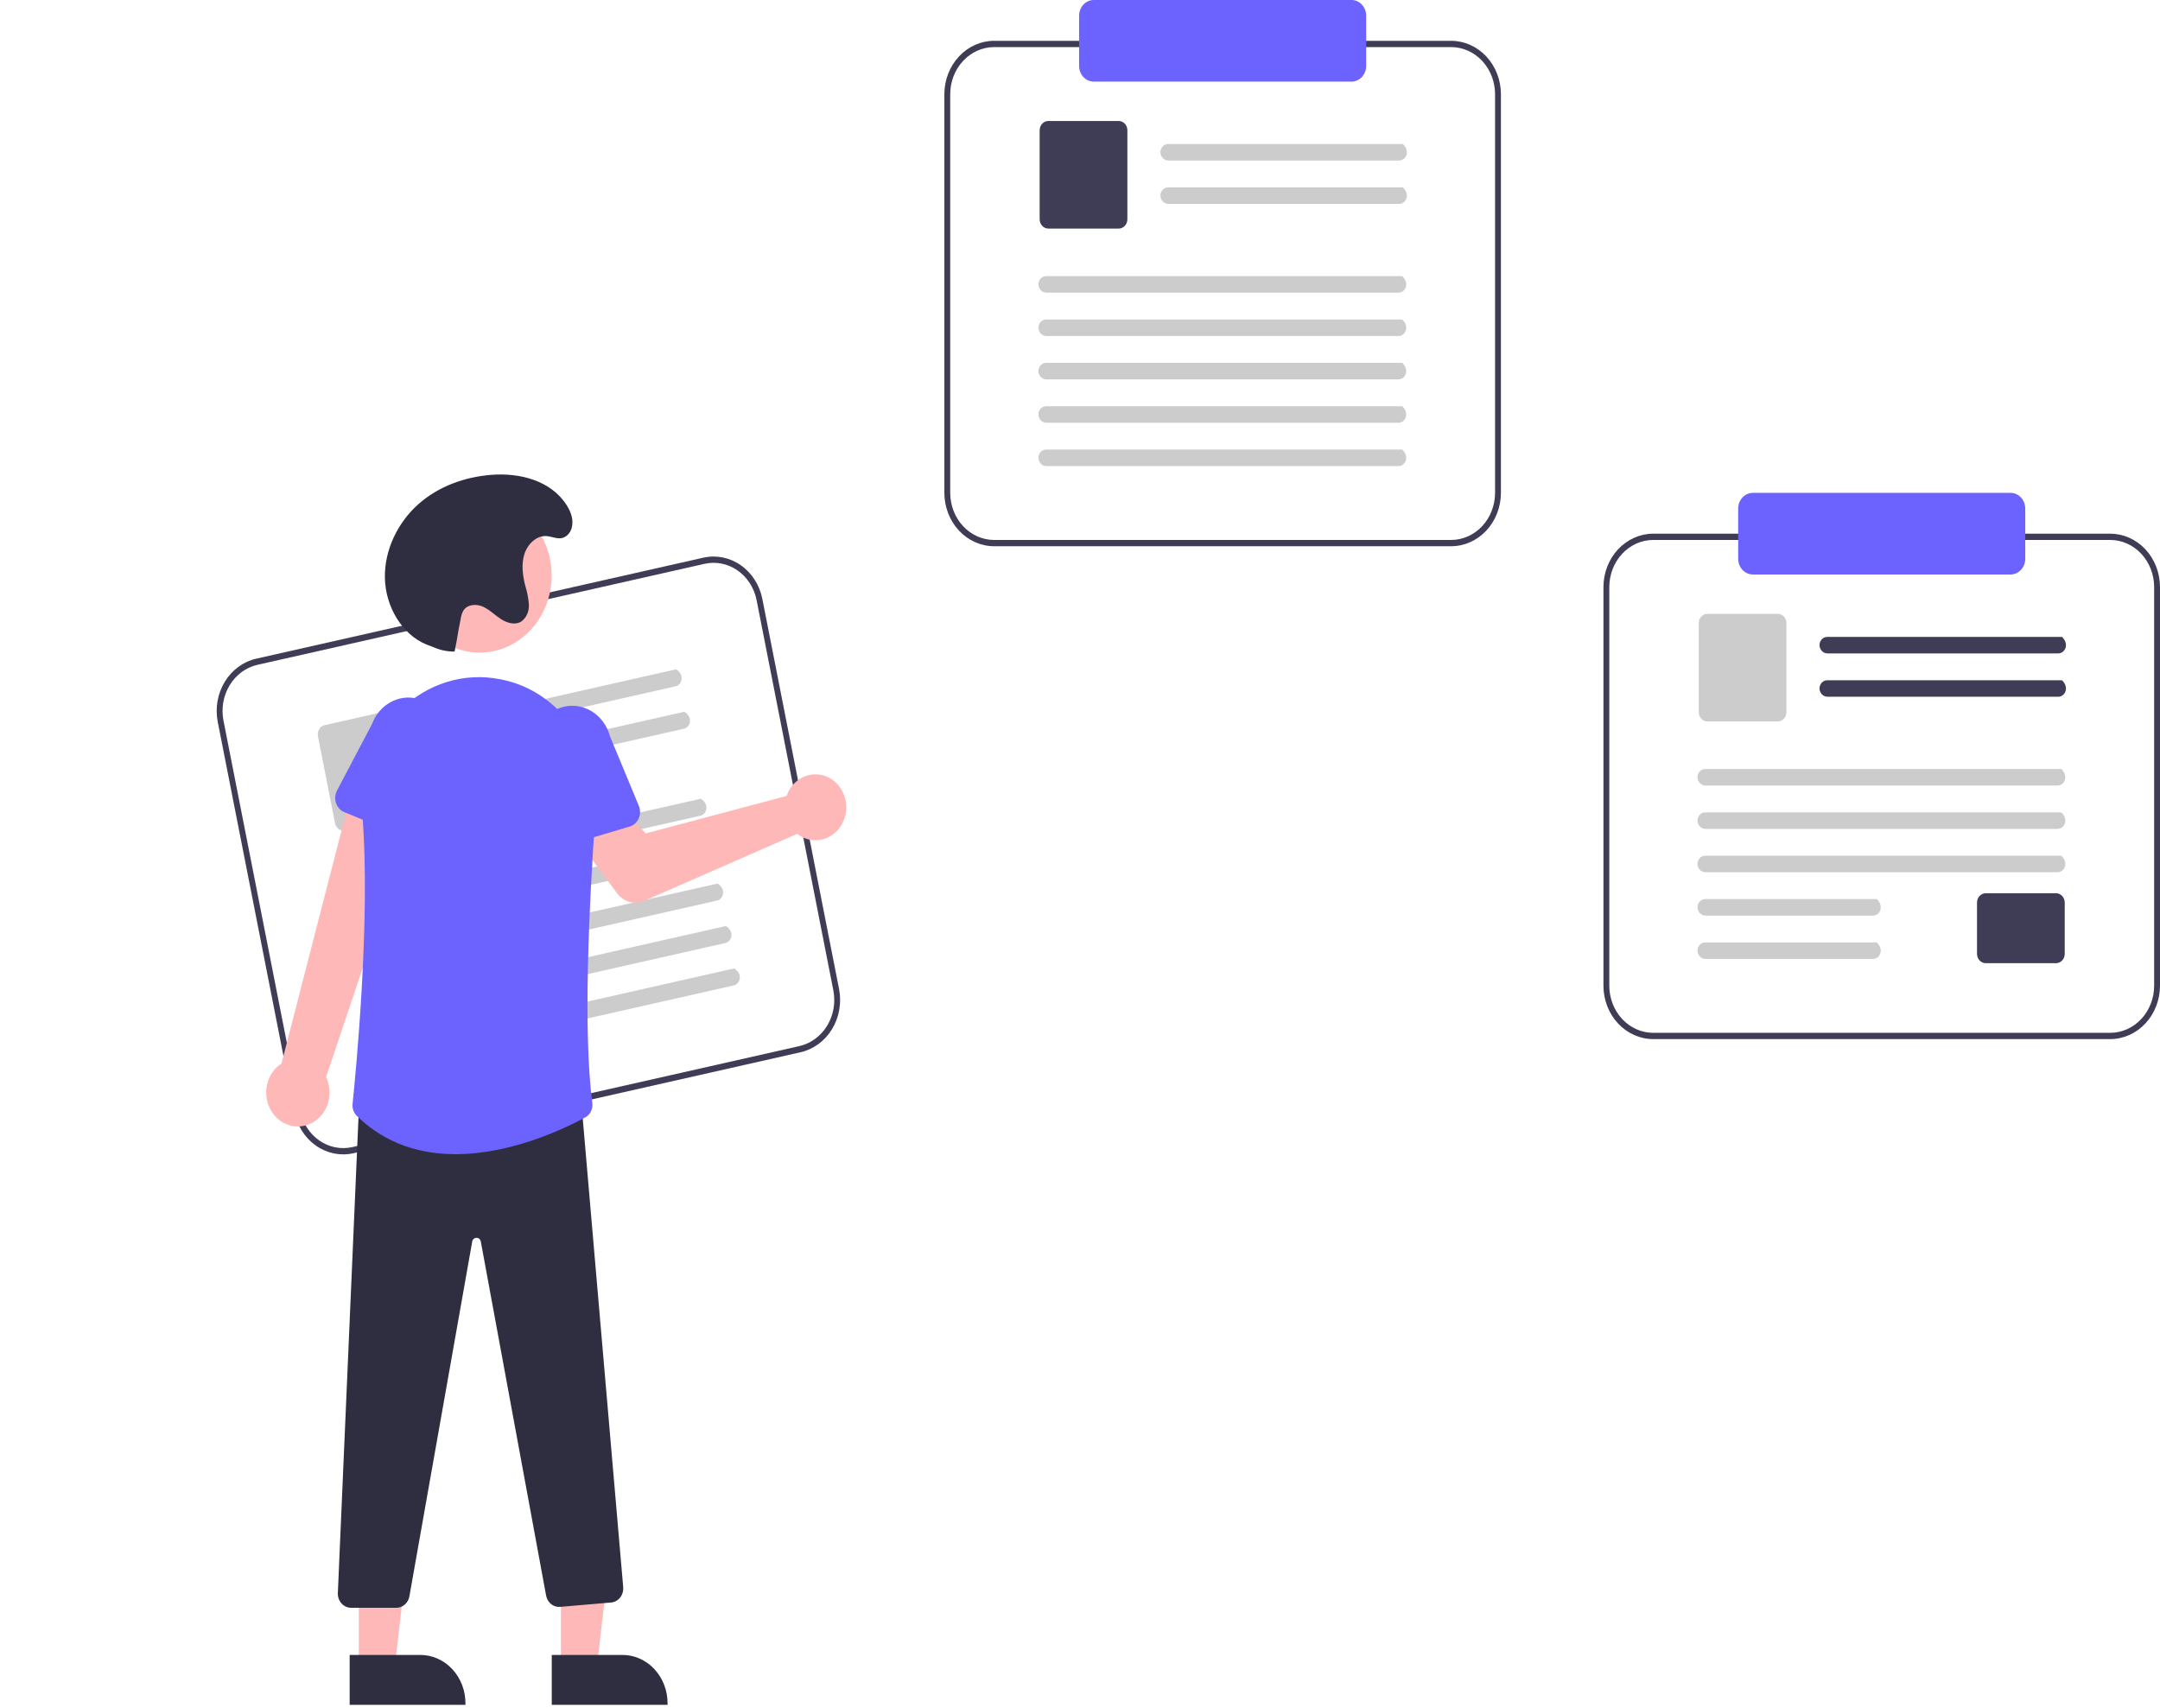 <svg width="645" height="510" viewBox="0 0 645 510" fill="none" xmlns="http://www.w3.org/2000/svg">
<path d="M239.071 314.233L105.551 344.397C101.692 345.264 97.671 344.455 94.368 342.147C91.065 339.84 88.751 336.223 87.934 332.089L65.022 215.587C64.213 211.451 64.968 207.141 67.121 203.601C69.273 200.061 72.648 197.581 76.505 196.705L210.026 166.541C213.884 165.674 217.906 166.483 221.209 168.79C224.511 171.097 226.825 174.715 227.643 178.848L250.555 295.351C251.363 299.486 250.609 303.797 248.456 307.337C246.303 310.877 242.928 313.357 239.071 314.233V314.233ZM76.866 198.539C73.463 199.312 70.485 201.501 68.585 204.624C66.686 207.747 66.02 211.551 66.734 215.2L89.645 331.702C90.367 335.35 92.408 338.541 95.323 340.577C98.237 342.613 101.785 343.327 105.19 342.562L238.71 312.398C242.113 311.625 245.091 309.437 246.991 306.313C248.89 303.19 249.557 299.387 248.843 295.738L225.931 179.235C225.21 175.588 223.168 172.396 220.254 170.36C217.34 168.324 213.791 167.61 210.386 168.375L76.866 198.539Z" fill="#3F3D56"/>
<path d="M201.73 204.955L134.344 220.178C133.754 220.325 133.134 220.226 132.61 219.902C132.085 219.578 131.696 219.052 131.519 218.432C131.438 218.108 131.42 217.77 131.465 217.439C131.51 217.107 131.617 216.789 131.781 216.503C131.944 216.218 132.161 215.971 132.416 215.778C132.672 215.585 132.961 215.45 133.267 215.381L201.862 199.884C204.54 201.502 203.694 204.511 201.729 204.955L201.73 204.955Z" fill="#CCCCCC"/>
<path d="M204.221 217.623L136.835 232.847C136.245 232.993 135.626 232.895 135.101 232.57C134.577 232.246 134.187 231.721 134.01 231.1C133.929 230.776 133.911 230.439 133.956 230.107C134.001 229.776 134.109 229.457 134.272 229.172C134.436 228.886 134.652 228.64 134.908 228.447C135.163 228.254 135.453 228.118 135.758 228.049L204.353 212.553C207.032 214.171 206.185 217.18 204.22 217.623L204.221 217.623Z" fill="#CCCCCC"/>
<path d="M123.686 243.351L103.121 247.997C102.449 248.148 101.749 248.007 101.174 247.605C100.599 247.204 100.196 246.574 100.054 245.855L94.939 219.843C94.798 219.123 94.929 218.373 95.304 217.757C95.679 217.141 96.266 216.709 96.938 216.557L117.503 211.911C118.175 211.76 118.875 211.901 119.449 212.302C120.024 212.704 120.427 213.333 120.57 214.053L125.685 240.064C125.826 240.784 125.695 241.534 125.32 242.151C124.945 242.767 124.358 243.198 123.686 243.351V243.351Z" fill="#CCCCCC"/>
<path d="M209.126 243.606L106.283 266.84C105.693 266.987 105.073 266.888 104.549 266.564C104.025 266.24 103.635 265.714 103.458 265.093C103.377 264.77 103.359 264.432 103.404 264.1C103.449 263.769 103.557 263.451 103.72 263.165C103.884 262.88 104.1 262.633 104.355 262.44C104.611 262.247 104.9 262.112 105.206 262.043L209.259 238.536C211.938 240.153 211.091 243.162 209.126 243.606V243.606Z" fill="#CCCCCC"/>
<path d="M211.618 256.279L108.775 279.512C108.185 279.659 107.566 279.56 107.041 279.236C106.517 278.912 106.127 278.386 105.95 277.766C105.869 277.442 105.851 277.104 105.896 276.773C105.941 276.441 106.049 276.123 106.212 275.837C106.376 275.552 106.592 275.305 106.848 275.112C107.103 274.919 107.393 274.784 107.698 274.715L211.752 251.208C214.43 252.826 213.583 255.835 211.618 256.279V256.279Z" fill="#CCCCCC"/>
<path d="M214.109 268.942L111.266 292.176C110.676 292.323 110.056 292.224 109.532 291.9C109.007 291.576 108.618 291.05 108.441 290.43C108.36 290.106 108.342 289.768 108.387 289.437C108.432 289.105 108.539 288.787 108.703 288.501C108.866 288.216 109.083 287.969 109.338 287.776C109.594 287.583 109.883 287.448 110.189 287.379L214.242 263.872C216.92 265.49 216.074 268.499 214.109 268.942H214.109Z" fill="#CCCCCC"/>
<path d="M216.601 281.614L113.758 304.847C113.168 304.994 112.548 304.895 112.024 304.571C111.499 304.247 111.109 303.721 110.933 303.101C110.852 302.777 110.834 302.439 110.879 302.108C110.924 301.776 111.031 301.458 111.195 301.173C111.358 300.887 111.575 300.64 111.83 300.447C112.086 300.254 112.375 300.119 112.681 300.05L216.734 276.543C219.412 278.161 218.566 281.17 216.601 281.614V281.614Z" fill="#CCCCCC"/>
<path d="M219.092 294.279L116.248 317.512C115.659 317.659 115.039 317.56 114.515 317.236C113.99 316.912 113.6 316.386 113.424 315.766C113.343 315.442 113.324 315.104 113.369 314.773C113.414 314.441 113.522 314.123 113.686 313.837C113.849 313.552 114.065 313.305 114.321 313.112C114.576 312.919 114.866 312.784 115.172 312.715L219.225 289.208C221.903 290.826 221.057 293.835 219.092 294.279V294.279Z" fill="#CCCCCC"/>
<path d="M235.496 236.278C235.263 236.733 235.063 237.206 234.899 237.694L192.796 248.892L185.472 240.771L172.592 251.016L184.254 266.743C185.197 268.014 186.498 268.923 187.963 269.333C189.428 269.744 190.978 269.634 192.38 269.02L238.065 249.011C239.567 250.196 241.369 250.863 243.233 250.923C245.097 250.982 246.933 250.433 248.498 249.347C250.063 248.261 251.283 246.69 251.995 244.842C252.706 242.995 252.877 240.96 252.483 239.006C252.089 237.053 251.149 235.275 249.789 233.908C248.429 232.541 246.713 231.65 244.869 231.354C243.025 231.057 241.14 231.37 239.466 232.25C237.792 233.129 236.407 234.535 235.496 236.278L235.496 236.278Z" fill="#FFB8B8"/>
<path d="M91.785 335.927C93.097 335.493 94.305 334.755 95.323 333.766C96.341 332.778 97.144 331.562 97.676 330.204C98.208 328.847 98.456 327.381 98.402 325.909C98.348 324.438 97.994 322.998 97.364 321.689L126.338 235.376L106.217 231.554L84.063 317.599C82.082 318.878 80.608 320.892 79.919 323.258C79.231 325.625 79.376 328.18 80.328 330.439C81.28 332.698 82.972 334.505 85.084 335.516C87.195 336.528 89.579 336.674 91.785 335.927V335.927Z" fill="#FFB8B8"/>
<path d="M122.658 250.697L102.791 242.525C102.226 242.293 101.714 241.932 101.291 241.469C100.867 241.005 100.542 240.449 100.337 239.838C100.132 239.228 100.052 238.577 100.103 237.93C100.154 237.284 100.334 236.657 100.631 236.091L111.053 216.286C112.18 213.194 114.405 210.707 117.24 209.371C120.075 208.034 123.289 207.956 126.177 209.155C129.065 210.353 131.392 212.73 132.648 215.764C133.904 218.798 133.986 222.243 132.877 225.342L128.28 247.464C128.148 248.098 127.891 248.693 127.525 249.21C127.159 249.727 126.693 250.154 126.16 250.461C125.626 250.767 125.037 250.947 124.433 250.988C123.829 251.029 123.224 250.93 122.658 250.697V250.697Z" fill="#6C63FF"/>
<path d="M167.5 497.977H178.223L183.325 453.644L167.499 453.645L167.5 497.977Z" fill="#FFB8B8"/>
<path d="M164.765 494.224L185.883 494.224H185.884C187.652 494.223 189.402 494.597 191.035 495.321C192.668 496.046 194.151 497.109 195.401 498.448C196.651 499.788 197.642 501.378 198.318 503.128C198.995 504.878 199.343 506.754 199.343 508.648V509.117L164.765 509.118L164.765 494.224Z" fill="#2F2E41"/>
<path d="M107.145 497.977H117.869L122.971 453.644L107.144 453.645L107.145 497.977Z" fill="#FFB8B8"/>
<path d="M104.41 494.224L125.529 494.224H125.529C127.297 494.223 129.047 494.597 130.68 495.321C132.313 496.046 133.796 497.109 135.046 498.448C136.296 499.788 137.287 501.378 137.964 503.128C138.64 504.878 138.988 506.754 138.988 508.648V509.117L104.41 509.118L104.41 494.224Z" fill="#2F2E41"/>
<path d="M118.387 480.134H104.817C104.284 480.133 103.757 480.018 103.267 479.793C102.778 479.568 102.336 479.239 101.968 478.826C101.601 478.413 101.315 477.924 101.129 477.389C100.943 476.854 100.86 476.285 100.885 475.714L107.331 327.278L107.737 327.266L173.27 325.435L186.093 473.957C186.142 474.513 186.088 475.075 185.933 475.609C185.778 476.143 185.525 476.639 185.19 477.067C184.854 477.496 184.443 477.848 183.979 478.105C183.515 478.361 183.009 478.516 182.489 478.561L167.246 479.867C166.288 479.949 165.336 479.652 164.568 479.034C163.8 478.416 163.269 477.518 163.076 476.509L143.578 370.781C143.525 370.46 143.366 370.17 143.131 369.964C142.895 369.757 142.598 369.648 142.293 369.657H142.288C141.983 369.65 141.685 369.76 141.45 369.969C141.214 370.177 141.057 370.469 141.006 370.792L122.25 476.73C122.072 477.688 121.59 478.551 120.886 479.171C120.182 479.792 119.299 480.132 118.387 480.134V480.134Z" fill="#2F2E41"/>
<path d="M143.246 194.892C155.112 194.892 164.73 184.583 164.73 171.866C164.73 159.149 155.112 148.84 143.246 148.84C131.381 148.84 121.763 159.149 121.763 171.866C121.763 184.583 131.381 194.892 143.246 194.892Z" fill="#FFB8B8"/>
<path d="M136.043 344.673C125.803 344.673 115.286 341.788 106.567 333.259C106.103 332.808 105.745 332.247 105.521 331.62C105.298 330.992 105.216 330.318 105.281 329.65C106.215 320.663 110.741 274.262 108.192 243.266C107.695 237.476 108.459 231.642 110.426 226.223C112.393 220.804 115.507 215.95 119.524 212.042C123.471 208.144 128.209 205.282 133.364 203.682C138.52 202.082 143.952 201.788 149.231 202.823H149.232C149.499 202.874 149.766 202.928 150.034 202.983C167.234 206.551 179.185 223.612 177.832 242.669C175.859 270.475 174.09 308.087 176.868 329.357C176.983 330.227 176.841 331.114 176.462 331.894C176.084 332.673 175.487 333.306 174.756 333.704C168.436 337.126 152.603 344.673 136.043 344.673Z" fill="#6C63FF"/>
<path d="M164.076 252.354C163.572 251.995 163.146 251.523 162.828 250.971C162.51 250.419 162.306 249.8 162.231 249.156L159.614 226.666C158.783 223.467 159.169 220.046 160.688 217.153C162.207 214.259 164.734 212.129 167.716 211.229C170.698 210.33 173.891 210.735 176.595 212.354C179.299 213.974 181.294 216.677 182.141 219.871L190.762 240.647C191.008 241.24 191.132 241.882 191.126 242.531C191.119 243.18 190.982 243.82 190.724 244.407C190.466 244.994 190.092 245.514 189.63 245.933C189.167 246.351 188.625 246.658 188.042 246.832L167.541 252.946C166.958 253.121 166.347 253.158 165.749 253.056C165.151 252.954 164.58 252.714 164.076 252.354V252.354Z" fill="#6C63FF"/>
<path d="M135.747 194.567C133.713 194.607 131.692 194.215 129.801 193.414C128.969 193.07 128.105 192.788 127.274 192.444C119.938 189.406 115.106 181.032 114.933 172.606C114.76 164.179 118.832 156 124.878 150.61C130.924 145.219 138.755 142.452 146.597 141.812C155.043 141.123 164.554 143.419 169.274 150.958C170.531 152.965 171.409 155.4 170.665 157.823C170.442 158.554 170.044 159.21 169.51 159.724C167.402 161.734 165.301 160.223 163.152 160.089C160.199 159.906 157.546 162.468 156.592 165.47C155.639 168.471 156.059 171.776 156.828 174.837C157.415 176.68 157.785 178.593 157.929 180.534C157.991 181.507 157.82 182.48 157.433 183.363C157.046 184.245 156.454 185.007 155.715 185.576C153.87 186.772 151.446 186.08 149.599 184.886C147.753 183.692 146.157 182.032 144.162 181.154C142.168 180.275 139.488 180.47 138.327 182.418C137.958 183.127 137.708 183.9 137.589 184.701C136.548 189.784 136.787 189.484 135.747 194.567V194.567Z" fill="#2F2E41"/>
<path d="M433.321 163.125H296.867C292.924 163.12 289.145 161.44 286.357 158.452C283.569 155.464 282.001 151.413 281.997 147.188V28.125C282.001 23.9 283.569 19.849 286.357 16.861C289.145 13.873 292.924 12.192 296.867 12.188H433.321C437.263 12.192 441.043 13.873 443.831 16.861C446.618 19.849 448.186 23.9 448.191 28.125V147.188C448.186 151.413 446.618 155.464 443.831 158.452C441.043 161.44 437.263 163.12 433.321 163.125V163.125ZM296.867 14.062C293.388 14.067 290.053 15.55 287.593 18.186C285.134 20.822 283.75 24.397 283.746 28.125V147.188C283.75 150.916 285.134 154.49 287.593 157.127C290.053 159.763 293.388 161.246 296.867 161.25H433.321C436.799 161.246 440.134 159.763 442.594 157.127C445.054 154.49 446.438 150.916 446.442 147.188V28.125C446.438 24.397 445.054 20.822 442.594 18.186C440.134 15.55 436.799 14.067 433.321 14.062H296.867Z" fill="#3F3D56"/>
<path d="M417.811 47.942H348.944C348.339 47.955 347.752 47.721 347.301 47.288C346.85 46.855 346.57 46.255 346.517 45.608C346.5 45.274 346.547 44.939 346.655 44.625C346.762 44.31 346.929 44.023 347.144 43.779C347.359 43.536 347.618 43.343 347.905 43.21C348.192 43.078 348.502 43.01 348.814 43.01H418.916C421.226 45.185 419.818 47.942 417.81 47.942L417.811 47.942Z" fill="#CCCCCC"/>
<path d="M417.811 60.889H348.944C348.339 60.902 347.752 60.668 347.301 60.235C346.85 59.802 346.57 59.202 346.517 58.555C346.5 58.221 346.547 57.886 346.655 57.572C346.762 57.257 346.929 56.97 347.144 56.726C347.359 56.483 347.618 56.29 347.905 56.157C348.192 56.025 348.502 55.957 348.814 55.957H418.916C421.226 58.132 419.818 60.889 417.81 60.889L417.811 60.889Z" fill="#CCCCCC"/>
<path d="M334.057 68.26H313.04C312.353 68.26 311.695 67.967 311.21 67.447C310.725 66.927 310.452 66.222 310.451 65.486V38.903C310.452 38.168 310.725 37.463 311.21 36.943C311.695 36.423 312.353 36.13 313.04 36.129H334.057C334.743 36.13 335.401 36.423 335.886 36.943C336.371 37.463 336.644 38.168 336.645 38.903V65.486C336.645 66.222 336.372 66.927 335.886 67.447C335.401 67.967 334.743 68.26 334.057 68.26V68.26Z" fill="#3F3D56"/>
<path d="M417.611 87.397H312.508C311.902 87.411 311.315 87.177 310.864 86.744C310.414 86.311 310.133 85.71 310.08 85.064C310.063 84.73 310.11 84.395 310.218 84.08C310.326 83.766 310.492 83.478 310.707 83.235C310.922 82.992 311.181 82.798 311.468 82.666C311.755 82.534 312.065 82.465 312.377 82.465H418.717C421.026 84.64 419.619 87.398 417.611 87.398V87.397Z" fill="#CCCCCC"/>
<path d="M417.611 100.348H312.508C311.902 100.361 311.315 100.128 310.864 99.695C310.414 99.261 310.133 98.661 310.08 98.015C310.063 97.68 310.11 97.345 310.218 97.031C310.326 96.716 310.492 96.429 310.707 96.186C310.922 95.943 311.181 95.749 311.468 95.617C311.755 95.484 312.065 95.416 312.377 95.416H418.717C421.026 97.591 419.619 100.348 417.611 100.348V100.348Z" fill="#CCCCCC"/>
<path d="M417.611 113.29H312.508C311.902 113.303 311.315 113.07 310.864 112.637C310.414 112.204 310.133 111.603 310.08 110.957C310.063 110.622 310.11 110.288 310.218 109.973C310.326 109.659 310.492 109.371 310.707 109.128C310.922 108.885 311.181 108.691 311.468 108.559C311.755 108.426 312.065 108.358 312.377 108.358H418.717C421.026 110.533 419.619 113.29 417.611 113.29V113.29Z" fill="#CCCCCC"/>
<path d="M417.611 126.24H312.508C311.902 126.253 311.315 126.02 310.864 125.586C310.414 125.153 310.133 124.553 310.08 123.907C310.063 123.572 310.11 123.237 310.218 122.923C310.326 122.608 310.492 122.321 310.707 122.078C310.922 121.835 311.181 121.641 311.468 121.509C311.755 121.376 312.065 121.308 312.377 121.308H418.717C421.026 123.483 419.619 126.24 417.611 126.24V126.24Z" fill="#CCCCCC"/>
<path d="M417.611 139.183H312.508C311.902 139.196 311.315 138.963 310.864 138.529C310.414 138.096 310.133 137.496 310.08 136.85C310.063 136.515 310.11 136.18 310.218 135.866C310.326 135.552 310.492 135.264 310.707 135.021C310.922 134.778 311.181 134.584 311.468 134.452C311.755 134.319 312.065 134.251 312.377 134.251H418.717C421.026 136.426 419.619 139.183 417.611 139.183Z" fill="#CCCCCC"/>
<path d="M403.581 0C404.74 0.001 405.852 0.496 406.672 1.375C407.492 2.253 407.953 3.445 407.954 4.688V19.688C407.953 20.93 407.492 22.122 406.672 23C405.852 23.879 404.74 24.374 403.581 24.375H326.607C325.447 24.374 324.335 23.879 323.516 23C322.696 22.122 322.234 20.93 322.233 19.688V4.688C322.234 3.445 322.696 2.253 323.516 1.375C324.335 0.496 325.447 0.001 326.607 0" fill="#6C63FF"/>
<path d="M630.13 310.312H493.676C489.733 310.308 485.954 308.627 483.166 305.639C480.378 302.651 478.81 298.6 478.806 294.375V175.312C478.81 171.087 480.378 167.036 483.166 164.048C485.954 161.06 489.733 159.38 493.676 159.375H630.13C634.072 159.38 637.852 161.06 640.64 164.048C643.427 167.036 644.996 171.087 645 175.312V294.375C644.996 298.6 643.427 302.651 640.64 305.639C637.852 308.627 634.072 310.308 630.13 310.312ZM493.676 161.25C490.197 161.254 486.862 162.737 484.402 165.373C481.943 168.01 480.559 171.584 480.555 175.312V294.375C480.559 298.103 481.943 301.678 484.402 304.314C486.862 306.95 490.197 308.433 493.676 308.438H630.13C633.609 308.433 636.944 306.95 639.403 304.314C641.863 301.678 643.247 298.103 643.251 294.375V175.312C643.247 171.584 641.863 168.01 639.403 165.373C636.944 162.737 633.609 161.254 630.13 161.25H493.676Z" fill="#3F3D56"/>
<path d="M614.62 195.129H545.753C545.148 195.143 544.561 194.909 544.11 194.476C543.659 194.043 543.379 193.442 543.326 192.796C543.309 192.461 543.356 192.127 543.464 191.812C543.571 191.498 543.738 191.21 543.953 190.967C544.168 190.724 544.427 190.53 544.714 190.398C545.001 190.265 545.311 190.197 545.623 190.197H615.725C618.035 192.372 616.627 195.129 614.619 195.129H614.62Z" fill="#3F3D56"/>
<path d="M614.62 208.076H545.753C545.148 208.089 544.561 207.856 544.11 207.423C543.659 206.989 543.379 206.389 543.326 205.743C543.309 205.408 543.356 205.074 543.464 204.759C543.571 204.445 543.738 204.157 543.953 203.914C544.168 203.671 544.427 203.477 544.714 203.345C545.001 203.212 545.311 203.144 545.623 203.144H615.725C618.035 205.319 616.627 208.076 614.619 208.076H614.62Z" fill="#3F3D56"/>
<path d="M530.866 215.448H509.849C509.162 215.447 508.504 215.155 508.019 214.634C507.534 214.114 507.261 213.409 507.26 212.674V186.091C507.261 185.355 507.534 184.65 508.019 184.13C508.504 183.61 509.162 183.318 509.849 183.317H530.866C531.552 183.318 532.21 183.61 532.695 184.13C533.18 184.651 533.453 185.356 533.454 186.091V212.674C533.454 213.409 533.181 214.114 532.695 214.634C532.21 215.155 531.552 215.447 530.866 215.448V215.448Z" fill="#CCCCCC"/>
<path d="M613.963 287.635H592.946C592.259 287.635 591.602 287.342 591.116 286.822C590.631 286.302 590.358 285.597 590.357 284.861V269.528C590.358 268.793 590.631 268.088 591.116 267.568C591.602 267.048 592.259 266.755 592.946 266.754H613.963C614.649 266.755 615.307 267.048 615.792 267.568C616.278 268.088 616.551 268.793 616.551 269.528V284.861C616.551 285.597 616.278 286.302 615.793 286.822C615.307 287.342 614.649 287.635 613.963 287.635V287.635Z" fill="#3F3D56"/>
<path d="M614.42 234.585H509.317C508.711 234.598 508.124 234.365 507.673 233.931C507.223 233.498 506.942 232.898 506.889 232.252C506.872 231.917 506.919 231.582 507.027 231.268C507.135 230.953 507.301 230.666 507.516 230.423C507.731 230.18 507.99 229.986 508.277 229.853C508.565 229.721 508.874 229.653 509.186 229.653H615.526C617.835 231.828 616.428 234.585 614.42 234.585V234.585Z" fill="#CCCCCC"/>
<path d="M614.42 247.536H509.317C508.711 247.549 508.124 247.315 507.673 246.882C507.223 246.449 506.942 245.848 506.889 245.202C506.872 244.868 506.919 244.533 507.027 244.218C507.135 243.904 507.301 243.616 507.516 243.373C507.731 243.13 507.99 242.936 508.277 242.804C508.565 242.672 508.874 242.603 509.186 242.603H615.526C617.835 244.778 616.428 247.536 614.42 247.536V247.536Z" fill="#CCCCCC"/>
<path d="M614.42 260.478H509.317C508.711 260.491 508.124 260.257 507.673 259.824C507.223 259.391 506.942 258.791 506.889 258.144C506.872 257.81 506.919 257.475 507.027 257.161C507.135 256.846 507.301 256.559 507.516 256.315C507.731 256.072 507.99 255.879 508.277 255.746C508.565 255.614 508.874 255.546 509.186 255.546H615.526C617.835 257.721 616.428 260.478 614.42 260.478V260.478Z" fill="#CCCCCC"/>
<path d="M559.313 273.428H509.317C508.711 273.441 508.124 273.207 507.673 272.774C507.223 272.341 506.942 271.74 506.889 271.094C506.872 270.76 506.919 270.425 507.027 270.11C507.135 269.796 507.301 269.508 507.516 269.265C507.731 269.022 507.99 268.828 508.277 268.696C508.565 268.564 508.874 268.495 509.186 268.495H560.419C562.729 270.67 561.321 273.428 559.313 273.428V273.428Z" fill="#CCCCCC"/>
<path d="M559.313 286.371H509.317C508.711 286.384 508.124 286.15 507.673 285.717C507.223 285.284 506.942 284.683 506.889 284.037C506.872 283.703 506.919 283.368 507.027 283.053C507.135 282.739 507.301 282.451 507.516 282.208C507.731 281.965 507.99 281.771 508.277 281.639C508.565 281.507 508.874 281.438 509.186 281.438H560.419C562.729 283.613 561.321 286.371 559.313 286.371V286.371Z" fill="#CCCCCC"/>
<path d="M600.39 171.562H523.416C522.256 171.561 521.144 171.067 520.325 170.188C519.505 169.309 519.043 168.118 519.042 166.875V151.875C519.043 150.632 519.505 149.441 520.325 148.562C521.144 147.683 522.256 147.189 523.416 147.188H600.39C601.549 147.189 602.661 147.683 603.481 148.562C604.301 149.441 604.762 150.632 604.763 151.875V166.875C604.762 168.118 604.301 169.309 603.481 170.188C602.661 171.067 601.549 171.561 600.39 171.562Z" fill="#6C63FF"/>
</svg>
